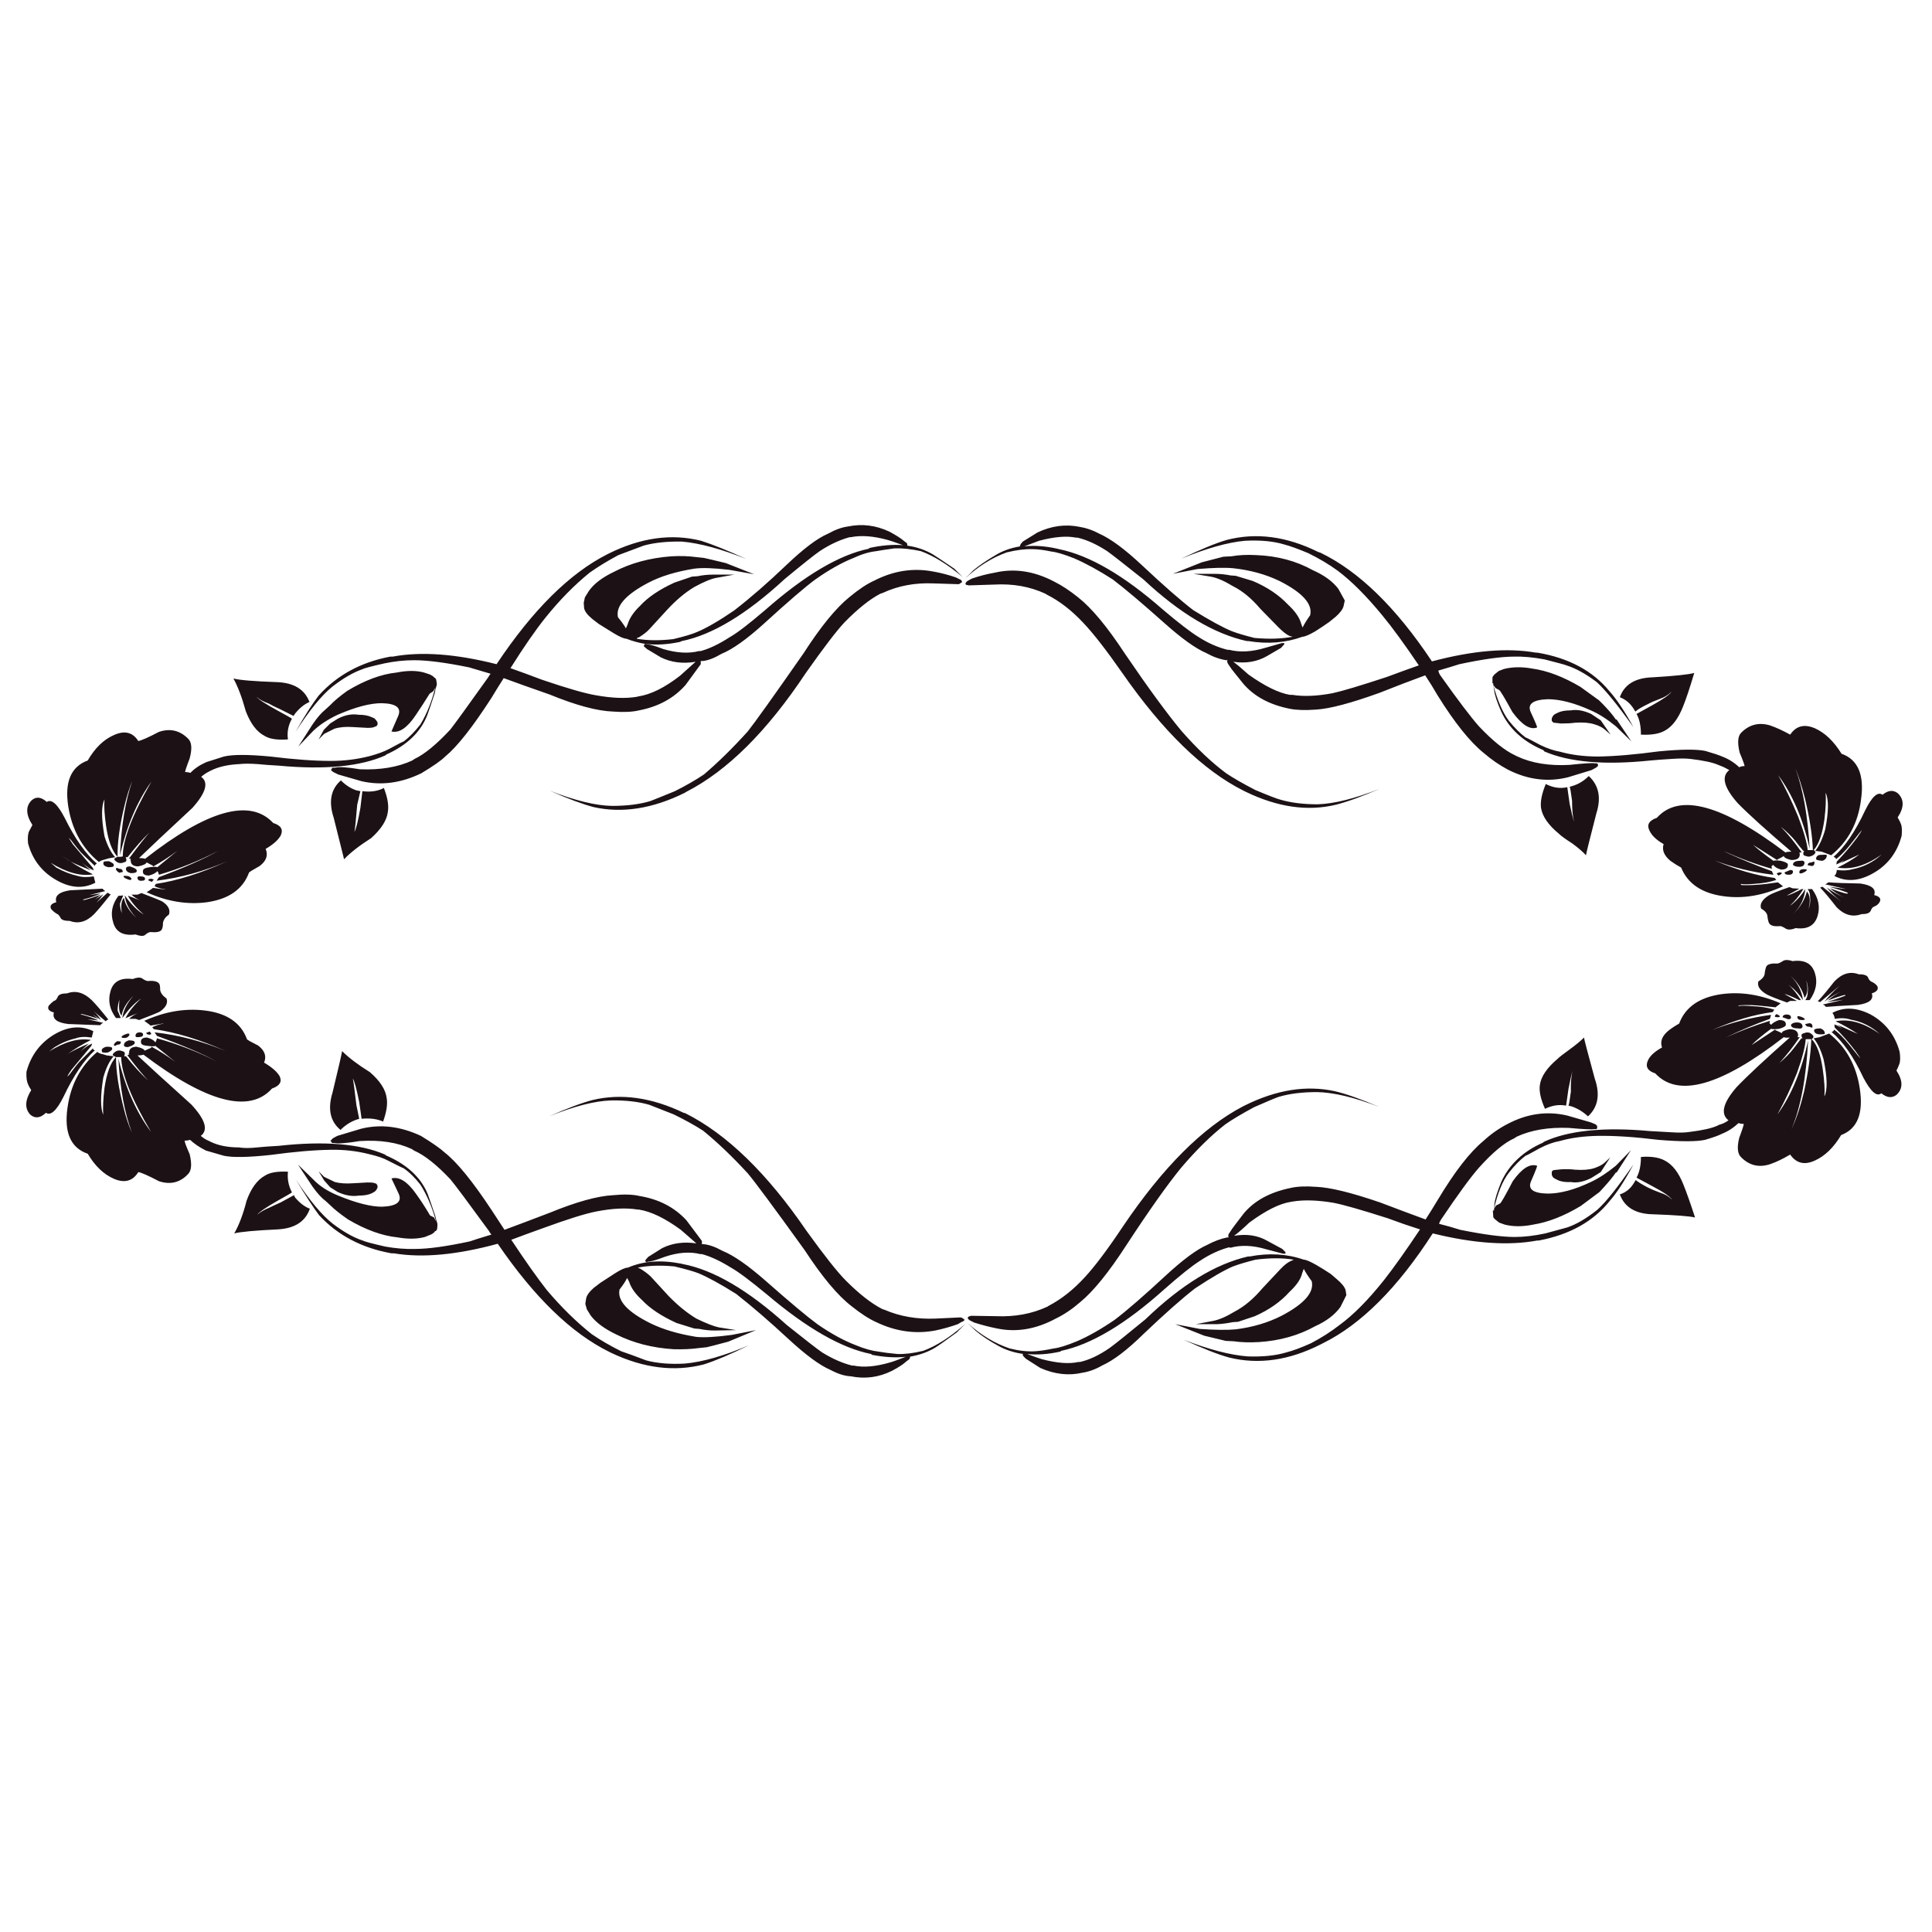 <?xml version="1.0" encoding="utf-8"?>
<!-- Generator: Adobe Illustrator 16.0.0, SVG Export Plug-In . SVG Version: 6.00 Build 0)  -->
<!DOCTYPE svg PUBLIC "-//W3C//DTD SVG 1.1//EN" "http://www.w3.org/Graphics/SVG/1.1/DTD/svg11.dtd">
<svg version="1.1" id="Layer_1" xmlns="http://www.w3.org/2000/svg" xmlns:xlink="http://www.w3.org/1999/xlink" x="0px" y="0px"
	 width="300px" height="300px" viewBox="0 0 300 300" enable-background="new 0 0 300 300" xml:space="preserve">
<path fill-rule="evenodd" clip-rule="evenodd" fill="#1C1215" d="M94.532,85.952c4.986-2.472,9.766-3.131,14.339-1.978
	c1.813,0.577,4.163,1.525,7.047,2.843c-3.915-1.566-7.252-2.473-10.013-2.719c-2.308-0.041-4.286,0.165-5.934,0.618
	c-1.772,0.659-3.09,1.153-3.956,1.483c-1.69,0.907-3.173,1.813-4.451,2.72c-2.389,1.937-4.677,4.265-6.86,6.984
	c-1.525,1.895-3.338,4.512-5.438,7.85c1.523,0.536,3.152,1.133,4.882,1.793c3.874,1.318,6.655,2.122,8.344,2.41
	c2.513,0.453,4.635,0.536,6.367,0.248l0.248-0.063c1.936-0.288,4.1-1.359,6.49-3.213l2.411-2.164
	c-1.979,0.33-3.771,0.103-5.378-0.68l-2.164-1.298l-0.494-0.433l0.062-0.248l0.124-0.062v-0.062
	c-1.004-0.171-1.973-0.439-2.905-0.804c-0.371,0-1.03-0.288-1.979-0.865l-2.287-1.421c-0.33-0.248-0.68-0.516-1.05-0.804
	c-0.742-0.618-1.154-1.174-1.236-1.668l-0.063-0.804l0.186-0.865l0.618-0.99c0.782-1.112,2.081-2.101,3.894-2.966
	c2.596-1.36,5.563-2.164,8.9-2.41c1.401-0.083,2.699-0.042,3.894,0.123l1.175,0.124c0.577,0.124,1.709,0.392,3.399,0.804
	l4.388,1.731l-3.832-0.68c-2.431-0.289-4.245-0.35-5.44-0.186c-2.843,0.454-5.212,1.175-7.108,2.164
	c-3.544,1.854-5.13,3.647-4.759,5.377c0.577,0.7,0.989,1.277,1.236,1.73l0.246-0.557c0.289-0.989,0.927-1.957,1.917-2.904
	c1.236-1.36,3.028-2.576,5.377-3.647l2.72-0.927l0.866-0.062c0.782-0.165,1.566-0.248,2.348-0.248h3.338l-2.72,0.494
	c-0.782,0.124-1.937,0.598-3.461,1.422c-1.442,0.865-2.863,2.061-4.265,3.585l-2.72,2.967c-0.371,0.412-0.927,0.845-1.668,1.298
	h-0.123l-0.186,0.186c1.648,0.288,3.544,0.309,5.686,0.062c1.731-0.412,2.967-0.783,3.708-1.112
	c1.483-0.618,3.399-1.731,5.749-3.338c2.554-1.978,5.254-4.327,8.097-7.046c2.679-2.555,4.842-4.183,6.49-4.883
	c1.113-0.618,2.143-0.989,3.09-1.112c2.184-0.454,4.327-0.186,6.429,0.803c1.072,0.577,1.813,1.051,2.225,1.421l0.495,0.371
	l0.062,0.248v0.124h-0.062c1.483,0.206,2.822,0.659,4.018,1.36c0.535,0.33,1.648,1.071,3.338,2.225l1.298,1.298
	c-2.309-1.937-4.472-3.276-6.49-4.018c-1.524-0.33-2.884-0.474-4.079-0.432c-1.236,0.165-2.185,0.309-2.844,0.432
	c-1.112,0.124-2.286,0.474-3.522,1.051c-1.854,0.742-3.832,1.854-5.933,3.338c-1.525,1.113-4.163,3.379-7.912,6.799
	c-2.72,2.472-4.945,4.059-6.675,4.759c-1.113,0.659-2.081,1.03-2.906,1.112c-0.082,0-0.185,0-0.309,0v0.494l-2.348,3.214
	c-1.813,2.06-4.224,3.379-7.232,3.956c-1.03,0.248-2.37,0.309-4.018,0.186c-2.473-0.083-5.769-0.969-9.89-2.658
	c-2.843-0.989-5.212-1.833-7.108-2.534c-0.659,1.03-1.298,2.06-1.916,3.09c-2.926,4.532-5.315,7.562-7.17,9.086
	c-0.618,0.618-1.854,1.483-3.708,2.596c-3.131,1.524-6.222,1.937-9.271,1.236l-3.647-1.051l-0.741-0.371l-0.248-0.185
	c-0.166-0.165-0.166-0.247,0-0.247v-0.124l0.123-0.124h0.371c0.577-0.165,1.876-0.083,3.895,0.248
	c3.172,0.123,5.872-0.33,8.097-1.36l0.371-0.248c1.567-0.742,3.421-2.266,5.563-4.573c0.743-0.948,2.7-3.647,5.872-8.098
	c0.083-0.165,0.207-0.35,0.372-0.556c-1.649-0.495-2.761-0.825-3.338-0.989c-3.626-0.742-6.469-1.112-8.53-1.112
	c-1.525,0-3.07,0.165-4.636,0.494c-2.019,0.453-3.172,0.762-3.461,0.927c-1.4,0.494-2.926,1.38-4.574,2.658
	c-1.689,1.36-3.606,3.708-5.748,7.046c1.4-2.473,2.596-4.347,3.584-5.625c2.843-3.173,6.551-5.192,11.125-6.058h0.371
	c4.41-0.824,9.787-0.432,16.133,1.174c5.604-8.406,11.331-14.092,17.182-17.059L94.532,85.952z M105.596,99.673
	c-1.923,0.409-3.705,0.512-5.347,0.309c0.042,0.01,0.094,0.031,0.154,0.062c0.454,0,1.318,0.248,2.596,0.742
	c2.102,0.618,3.956,0.721,5.563,0.309h0.247c1.361-0.371,2.865-1.092,4.513-2.163c1.112-0.618,2.966-2.04,5.563-4.265
	c6.097-5.356,11.435-8.509,16.008-9.457l0.123-0.124c1.896-0.412,3.626-0.556,5.192-0.433c-1.236-0.453-2.02-0.721-2.349-0.803
	c-2.225-0.618-4.141-0.762-5.748-0.433h-0.186c-1.524,0.412-3.07,1.133-4.636,2.163c-0.782,0.536-2.595,1.978-5.439,4.327
	c-5.933,5.48-11.269,8.695-16.007,9.643L105.596,99.673z M85.384,122.79c3.915,1.524,7.13,2.308,9.644,2.349
	c2.307,0,4.285-0.247,5.933-0.741c0.248-0.083,1.525-0.598,3.832-1.545c1.731-0.865,3.235-1.731,4.513-2.596
	c2.184-1.854,4.45-4.08,6.799-6.675c1.112-1.401,3.997-5.44,8.653-12.115c2.679-4.162,5.068-7.087,7.169-8.777
	c1.443-1.194,2.72-2.04,3.832-2.534c2.968-1.525,5.997-1.999,9.087-1.421c1.195,0.206,2.389,0.515,3.584,0.927l0.618,0.309
	c0.083,0,0.186,0.082,0.309,0.247v0.248h-0.123l-0.123,0.124l-0.247,0.124l-3.895-0.124c-2.884-0.124-5.522,0.371-7.911,1.483
	l-0.372,0.124c-1.648,0.865-3.502,2.349-5.563,4.45c-1.236,1.319-3.234,3.935-5.995,7.85c-6.017,9.065-12.217,15.226-18.604,18.48
	l-0.186,0.124c-4.986,2.472-9.704,3.214-14.154,2.226C90.453,124.871,88.187,124.026,85.384,122.79z M42.922,105.916
	c2.679,0.083,4.388,1.112,5.131,3.09c-0.784,0.33-1.525,0.927-2.226,1.792l-0.247,0.371l-2.102-1.051
	c-0.742-0.33-1.319-0.618-1.731-0.865c-0.825-0.289-1.462-0.639-1.916-1.051c0.33,0.412,1.4,1.112,3.213,2.101
	c1.443,0.783,2.205,1.215,2.288,1.298c-0.577,1.03-0.784,2.101-0.618,3.214c-1.648,0.123-2.865-0.062-3.647-0.556
	c-1.195-0.618-2.164-1.896-2.905-3.833c-0.577-2.101-1.215-3.791-1.917-5.068C37.195,105.607,39.42,105.792,42.922,105.916z
	 M58.188,112.838c-0.124,0.124-0.494,0.186-1.112,0.186l-2.225-0.124c-1.113-0.082-2.081,0-2.906,0.248l-1.607,0.804l-0.865,0.865
	l0.804-1.483l0.989-0.989l1.175-0.742c1.112-0.577,2.184-0.783,3.213-0.618c0.866,0,1.545,0.124,2.04,0.371l0.432,0.185l0.248,0.248
	l0.248,0.371v0.371l-0.186,0.247L58.188,112.838z M21.475,115.063c0.494-0.082,1.565-0.556,3.213-1.421
	c1.731-0.577,3.235-0.227,4.513,1.051c0.577,0.535,0.659,1.566,0.246,3.09c-0.535,1.401-0.762,2.101-0.68,2.101
	c0.289,0,0.557,0.042,0.804,0.124c0.618-0.659,1.442-1.216,2.472-1.669l2.72-0.865c1.359-0.33,3.77-0.33,7.231,0
	c3.667,0.454,6.799,0.68,9.394,0.68c2.061,0,4.059-0.247,5.996-0.742c1.236-0.33,2.246-0.7,3.029-1.112
	c1.441-0.783,2.204-1.174,2.286-1.174c0.866-0.66,1.731-1.545,2.596-2.658c0.99-1.648,1.751-3.543,2.288-5.686l-0.309,0.556
	l-0.557,0.371c-0.741,1.195-1.463,2.308-2.163,3.337c-1.318,1.978-2.575,2.822-3.77,2.535l1.05-2.411
	c0.536-1.277-0.329-1.937-2.595-1.978c-1.772,0-4.038,0.598-6.799,1.793c-1.566,0.742-2.843,1.586-3.833,2.534l-2.287,2.411
	l2.225-3.462c0.701-1.03,1.36-1.792,1.979-2.287l0.741-0.68c0.618-0.659,1.504-1.401,2.658-2.225
	c2.719-1.648,5.274-2.596,7.664-2.844c1.649-0.33,3.07-0.33,4.265,0l0.927,0.309c0.33,0.165,0.536,0.309,0.618,0.433
	c0.248,0.124,0.371,0.33,0.371,0.618c0.083,0.33,0.083,0.577,0,0.742c-0.123,0.329-0.205,0.679-0.246,1.051
	c-0.495,1.524-0.886,2.678-1.175,3.461c-1.03,2.637-3.152,4.677-6.367,6.119l-0.123,0.124c-3.874,1.73-9.374,2.266-16.504,1.606
	c-1.482-0.083-2.595-0.165-3.336-0.247c-1.195-0.083-2.143-0.083-2.844,0c-1.771,0.083-3.234,0.412-4.388,0.989l-0.248,0.124
	c-0.494,0.247-0.927,0.536-1.298,0.865c1.195,0.866,0.743,2.473-1.359,4.821c-4.121,3.832-6.882,6.428-8.283,7.788
	c0.412,0,0.721,0.041,0.927,0.124c9.683-7.582,16.317-9.437,19.902-5.563c1.195,0.371,1.586,1.009,1.174,1.916
	c-0.371,0.701-1.153,1.401-2.348,2.102c0.412,0.989,0.103,1.875-0.927,2.658c-1.113,0.618-1.67,0.968-1.67,1.051
	c-0.947,2.554-3.111,4.079-6.49,4.573c-3.09,0.413-6.222-0.101-9.395-1.545c0.577-0.37,0.907-0.597,0.989-0.679l1.731,0.246
	c0.123,0,0.205,0,0.246,0c-0.618-0.082-1.195-0.246-1.73-0.495l0.185-0.37c3.338-0.495,7.046-1.669,11.125-3.524
	c-3.625,1.566-7.292,2.575-11.001,3.029l0.371-0.557c3.873-1.442,6.944-2.802,9.21-4.079c-2.926,1.524-5.997,2.76-9.21,3.708
	l-0.123-0.371l-0.125-0.186c-0.248,0.289-0.68,0.515-1.298,0.68c-0.741,0-1.05-0.268-0.927-0.803
	c0.041-0.247,0.391-0.412,1.05-0.495c0.618-0.083,1.01-0.083,1.174,0l3.09-2.534c-1.277,0.948-2.513,1.751-3.708,2.41l-0.123-0.124
	c-0.289-0.165-0.598-0.33-0.927-0.494c-0.083,0.248-0.515,0.453-1.297,0.618c-0.784,0-1.175-0.309-1.175-0.927
	c-0.083-0.082-0.062-0.165,0.062-0.247c-0.207,0-0.309-0.021-0.309-0.063c1.443-1.936,2.493-3.276,3.152-4.018
	c-1.029,0.989-2.163,2.267-3.399,3.833h-0.309c0.041,0.001,0.062,0.042,0.062,0.124c0.165,0.412,0.041,0.639-0.371,0.68
	c-0.207,0.124-0.474,0.144-0.803,0.062c-0.331-0.165-0.536-0.33-0.618-0.495c-0.083-0.123,0.082-0.268,0.494-0.432
	c0.083,0,0.165,0,0.248,0c0.247,0,0.432-0.021,0.556-0.063c0-2.596,1.484-6.469,4.45-11.62c-2.184,3.008-3.811,6.819-4.883,11.435
	c0.207-4.615,0.845-8.468,1.917-11.559c-0.454,1.113-0.845,2.349-1.175,3.708c-0.783,3.173-1.154,5.872-1.113,8.098
	c-0.866-0.907-1.462-2.514-1.793-4.822c-0.246-1.73-0.33-3.09-0.246-4.079c-0.495,0.989-0.495,2.885,0,5.687
	c0.453,1.483,1.009,2.575,1.668,3.276l-1.05,0.185l-0.618,0.186c-0.372,0.083-0.659,0.206-0.866,0.371
	c-2.597-2.143-4.183-5.027-4.76-8.653c-0.577-3.791,0.433-6.16,3.029-7.108c1.113-1.937,2.472-3.255,4.079-3.956
	C19.353,113.395,20.609,113.704,21.475,115.063z M55.345,122.728l0.618,0.124l-0.494,2.101c-0.207,2.473-0.35,3.874-0.434,4.203
	c0.248-0.371,0.557-1.607,0.927-3.708l0.309-2.596c1.277,0.165,2.39,0,3.338-0.495c0.577,1.483,0.782,2.72,0.618,3.708
	c-0.164,1.319-1.03,2.679-2.596,4.08c-1.813,1.153-3.215,2.245-4.203,3.276c-0.124-0.536-0.659-2.678-1.607-6.429
	c-0.825-2.513-0.454-4.45,1.112-5.81C53.677,121.924,54.479,122.439,55.345,122.728z M23.575,136.944l-0.555-0.249
	c0-0.164,0.164-0.246,0.494-0.246l0.371,0.123L23.575,136.944z M22.03,136.759c-0.453,0.041-0.68-0.124-0.68-0.495
	c0-0.123,0.125-0.186,0.371-0.186c0.536,0,0.804,0.124,0.804,0.372C22.525,136.655,22.361,136.759,22.03,136.759z M20.423,136.45
	c-0.041,0.205-0.207,0.246-0.494,0.123c-0.495-0.164-0.742-0.33-0.742-0.495c0-0.082,0.165-0.103,0.495-0.062
	C20.012,136.017,20.259,136.161,20.423,136.45z M18.508,135.522c-0.371-0.248-0.536-0.453-0.495-0.618c0-0.165,0.166-0.165,0.495,0
	c0.371,0,0.556,0.165,0.556,0.494L18.508,135.522z M19.558,134.904c0-0.248,0.206-0.371,0.618-0.371
	c0.784,0.248,1.134,0.494,1.052,0.742c0,0.206-0.309,0.309-0.927,0.309C19.805,135.46,19.558,135.234,19.558,134.904z
	 M21.969,138.674c1.731,0.659,2.802,1.093,3.215,1.298c0.947,0.618,1.297,1.299,1.05,2.04c-0.536,0.371-0.845,0.804-0.927,1.298
	c0,0.535-0.082,0.907-0.248,1.112c-0.248,0.29-0.803,0.393-1.668,0.309c-0.248,0-0.557,0.166-0.927,0.495
	c-0.288,0.164-0.763,0.123-1.422-0.124c-1.896,0.247-3.049-0.372-3.461-1.854c-0.454-1.443-0.186-2.822,0.804-4.141l0.741-0.063
	l-0.495,1.236c0,0.526,0.104,1.053,0.309,1.577c-0.041-0.123-0.062-0.257-0.062-0.402c-0.124-0.948,0-1.629,0.371-2.039
	c0.165,1.028,0.804,2.06,1.917,3.09c-1.072-1.113-1.67-2.267-1.793-3.462c0.948,1.359,1.937,2.349,2.966,2.967
	c-1.112-0.949-1.937-1.917-2.473-2.904h0.063c0.741,0.287,1.339,0.514,1.792,0.678c-0.535-0.246-0.968-0.535-1.298-0.864h0.927
	L21.969,138.674z M22.03,151.901c0.413,0.288,0.722,0.433,0.927,0.433c0.865-0.082,1.442,0.041,1.731,0.372
	c0.123,0.123,0.186,0.473,0.186,1.05c0.082,0.454,0.412,0.886,0.989,1.298c0.247,0.701-0.103,1.38-1.052,2.039
	c-0.412,0.208-1.482,0.64-3.213,1.299l-0.557-0.186h-0.989c0.33-0.33,0.763-0.618,1.298-0.864c-0.453,0.164-1.05,0.41-1.792,0.741
	h-0.062c0.536-1.031,1.339-2.041,2.411-3.029c-0.989,0.659-1.957,1.67-2.905,3.029c0.123-1.154,0.7-2.309,1.73-3.463
	c-1.071,1.031-1.689,2.063-1.854,3.091c-0.33-0.369-0.453-1.028-0.371-1.978c0-0.205,0.021-0.392,0.062-0.556
	c-0.207,0.577-0.309,1.153-0.309,1.73l0.495,1.175h-0.742c-0.989-1.318-1.277-2.7-0.864-4.142c0.412-1.525,1.565-2.163,3.461-1.917
	C21.228,151.778,21.701,151.737,22.03,151.901z M20.114,160.678c-0.164,0.331-0.412,0.495-0.741,0.495s-0.495-0.041-0.495-0.123
	c0-0.165,0.247-0.331,0.742-0.495C19.908,160.432,20.073,160.473,20.114,160.678z M23.514,160.555l-0.309,0.123
	c-0.329-0.041-0.494-0.145-0.494-0.309l0.556-0.187L23.514,160.555z M22.216,160.678c0,0.248-0.289,0.372-0.866,0.372
	c-0.207,0-0.309-0.063-0.309-0.186c0-0.372,0.227-0.557,0.68-0.557C22.052,160.308,22.216,160.432,22.216,160.678z M23.638,159.505
	c0.577-0.29,1.173-0.475,1.792-0.558c-0.082,0-0.164,0-0.246,0l-1.793,0.309c-0.083-0.082-0.412-0.328-0.989-0.741
	c3.173-1.441,6.304-1.978,9.395-1.606c3.42,0.411,5.604,1.896,6.552,4.451c0,0.082,0.577,0.41,1.731,0.987
	c1.03,0.783,1.339,1.669,0.927,2.658c1.195,0.7,1.998,1.4,2.411,2.102c0.412,0.865,0.021,1.504-1.175,1.916
	c-3.502,3.915-10.157,2.163-19.964-5.254c-0.248,0.082-0.557,0.123-0.927,0.123c1.401,1.319,4.183,3.854,8.344,7.603
	c2.184,2.35,2.679,3.977,1.483,4.884c0.371,0.329,0.804,0.598,1.298,0.803l0.248,0.124c1.195,0.577,2.658,0.865,4.388,0.865
	c0.701,0.124,1.648,0.124,2.843,0c0.743-0.082,1.854-0.164,3.338-0.247c7.087-0.783,12.589-0.329,16.504,1.36l0.123,0.123
	c3.254,1.4,5.418,3.399,6.49,5.995c0.289,0.782,0.68,1.917,1.175,3.399c0.082,0.413,0.185,0.782,0.309,1.113
	c0.041,0.123,0.041,0.37,0,0.741c0,0.288-0.125,0.474-0.371,0.557c-0.083,0.165-0.289,0.329-0.618,0.493l-0.927,0.372
	c-1.195,0.33-2.617,0.351-4.265,0.062c-2.39-0.247-4.944-1.175-7.665-2.781c-1.195-0.824-2.102-1.545-2.72-2.163l-0.741-0.68
	c-0.618-0.454-1.298-1.195-2.04-2.227l-2.287-3.46l2.411,2.349c0.947,0.988,2.225,1.813,3.832,2.473
	c2.802,1.152,5.068,1.729,6.799,1.729c2.308-0.082,3.172-0.762,2.596-2.039l-1.112-2.348c1.195-0.331,2.472,0.473,3.832,2.409
	c0.742,1.031,1.463,2.143,2.163,3.338l0.618,0.31l0.309,0.618c-0.577-2.144-1.38-4.038-2.411-5.688
	c-0.865-1.112-1.75-1.978-2.657-2.596c-0.083,0-0.845-0.37-2.288-1.113c-0.741-0.41-1.75-0.762-3.028-1.05
	c-1.938-0.495-3.936-0.721-5.996-0.68c-2.595,0.041-5.707,0.309-9.333,0.803c-3.461,0.372-5.872,0.413-7.231,0.124l-2.781-0.803
	c-0.99-0.495-1.813-1.051-2.472-1.669c-0.248,0.083-0.516,0.124-0.804,0.124c-0.123,0,0.123,0.7,0.741,2.101
	c0.372,1.524,0.289,2.555-0.246,3.091c-1.236,1.317-2.741,1.689-4.513,1.112c-1.648-0.865-2.72-1.34-3.213-1.422
	c-0.866,1.4-2.123,1.752-3.771,1.051c-1.607-0.7-2.966-1.998-4.079-3.894c-2.637-0.907-3.688-3.275-3.152-7.108
	c0.495-3.625,2.04-6.53,4.635-8.715c0.165,0.164,0.454,0.288,0.866,0.371l0.618,0.185l1.05,0.124
	c-0.659,0.743-1.195,1.854-1.607,3.338c-0.454,2.803-0.454,4.718,0,5.749c-0.082-1.031-0.021-2.412,0.186-4.142
	c0.33-2.308,0.927-3.915,1.792-4.82c-0.412-0.166-0.577-0.31-0.494-0.434c0.082-0.165,0.268-0.33,0.556-0.494
	c0.33-0.124,0.618-0.124,0.865,0c0.413,0.082,0.536,0.31,0.372,0.679c0,0.082-0.021,0.123-0.063,0.124h0.309
	c1.236,1.566,2.39,2.822,3.462,3.771c-0.701-0.7-1.772-1.999-3.215-3.895c0-0.082,0.103-0.123,0.309-0.123
	c-0.164-0.082-0.185-0.164-0.062-0.246c-0.041-0.618,0.33-0.949,1.113-0.99c0.782,0.164,1.214,0.372,1.297,0.618
	c0.33-0.164,0.659-0.309,0.989-0.433l0.062-0.186c1.236,0.659,2.473,1.442,3.708,2.35l-3.09-2.473c-0.164,0.082-0.557,0.082-1.174,0
	c-0.618-0.041-0.968-0.186-1.05-0.433c-0.123-0.576,0.186-0.866,0.927-0.866c0.618,0.165,1.05,0.413,1.298,0.742l0.125-0.247
	l0.123-0.371c3.255,0.907,6.345,2.102,9.271,3.584c-2.308-1.235-5.399-2.554-9.271-3.954l-0.371-0.557
	c3.708,0.411,7.396,1.38,11.064,2.905c-4.121-1.813-7.851-2.946-11.188-3.399L23.638,159.505z M20.918,161.853
	c0.082,0.248-0.268,0.494-1.052,0.742c-0.412,0-0.618-0.104-0.618-0.309c0-0.331,0.247-0.577,0.742-0.742
	C20.609,161.544,20.918,161.646,20.918,161.853z M18.755,161.729c0.041,0.33-0.145,0.495-0.556,0.495
	c-0.33,0.206-0.495,0.227-0.495,0.063c-0.041-0.165,0.125-0.372,0.495-0.618L18.755,161.729z M18.013,164.141
	c0,2.224,0.413,4.923,1.236,8.095c0.331,1.32,0.742,2.535,1.236,3.648c-1.153-3.09-1.854-6.923-2.101-11.497
	c1.112,4.574,2.802,8.365,5.068,11.373c-3.049-5.151-4.594-9.024-4.635-11.619c-0.165,0-0.371,0-0.618,0
	C18.158,164.141,18.096,164.141,18.013,164.141z M51.575,177.489l-0.123-0.123v-0.123c-0.166,0-0.166-0.082,0-0.247l0.246-0.248
	l0.681-0.37l3.708-1.112c3.007-0.742,6.097-0.372,9.271,1.112c1.813,1.111,3.049,1.979,3.708,2.597
	c1.896,1.482,4.327,4.47,7.293,8.962c0.659,1.028,1.319,2.039,1.979,3.027c1.895-0.7,4.243-1.586,7.045-2.658
	c4.122-1.688,7.397-2.595,9.828-2.719c1.69-0.164,3.049-0.123,4.079,0.124c3.008,0.494,5.439,1.751,7.294,3.771l2.411,3.214v0.495
	c0.082,0,0.164,0,0.248,0c0.864,0.082,1.854,0.432,2.966,1.05c1.731,0.7,3.977,2.267,6.738,4.697
	c3.791,3.338,6.449,5.563,7.973,6.675c2.143,1.485,4.141,2.576,5.995,3.276c1.277,0.536,2.452,0.865,3.524,0.99
	c0.659,0.123,1.627,0.246,2.904,0.369c1.154,0.041,2.493-0.123,4.018-0.494c2.019-0.742,4.182-2.122,6.49-4.142l-1.298,1.299
	c-1.689,1.236-2.801,2.019-3.337,2.35c-1.154,0.7-2.493,1.173-4.018,1.421h0.123v0.124l-0.123,0.246l-0.495,0.372
	c-0.371,0.369-1.091,0.844-2.163,1.421c-2.06,1.029-4.202,1.319-6.427,0.865c-0.949-0.041-1.999-0.371-3.153-0.989
	c-1.648-0.7-3.832-2.308-6.551-4.82c-2.884-2.679-5.583-5.007-8.097-6.984c-2.431-1.525-4.388-2.597-5.872-3.215
	c-0.741-0.288-1.977-0.638-3.708-1.051c-2.143-0.205-4.038-0.144-5.686,0.186l0.246,0.123h0.063c0.741,0.454,1.318,0.887,1.73,1.299
	l2.72,2.968c1.442,1.482,2.884,2.657,4.326,3.522c1.525,0.741,2.679,1.195,3.461,1.359l2.72,0.432l-3.338,0.063
	c-0.782,0-1.566-0.082-2.348-0.248l-0.804-0.062l-2.781-0.865c-2.349-1.071-4.141-2.266-5.377-3.584
	c-1.031-0.949-1.69-1.896-1.979-2.845l-0.309-0.555c-0.206,0.452-0.598,1.05-1.174,1.791c-0.371,1.731,1.236,3.481,4.821,5.254
	c1.937,0.949,4.306,1.649,7.108,2.102c1.195,0.125,3.029,0.021,5.501-0.309l3.77-0.743l-4.327,1.794
	c-1.69,0.453-2.802,0.741-3.338,0.865l-1.174,0.123c-1.195,0.165-2.514,0.227-3.955,0.186c-3.297-0.205-6.264-0.968-8.9-2.286
	c-1.813-0.866-3.132-1.834-3.956-2.905l-0.618-0.989l-0.248-0.864l0.125-0.805c0.082-0.494,0.473-1.05,1.173-1.668
	c0.372-0.29,0.722-0.558,1.051-0.804l2.287-1.484c0.907-0.576,1.565-0.865,1.979-0.865c2.348-1.029,5.109-1.236,8.281-0.618
	l0.248,0.063c4.781,0.905,10.157,4.059,16.132,9.455c2.885,2.308,4.719,3.729,5.501,4.266c1.607,0.988,3.152,1.668,4.636,2.04h0.248
	c1.566,0.328,3.461,0.164,5.686-0.495c0.331-0.082,1.133-0.372,2.411-0.865c-1.607,0.165-3.358,0.062-5.254-0.31l-0.123-0.124
	c-4.574-0.905-9.951-3.977-16.132-9.209c-2.638-2.185-4.512-3.585-5.625-4.203c-1.648-1.029-3.152-1.731-4.511-2.101h-0.248
	c-1.647-0.413-3.502-0.268-5.563,0.433c-1.277,0.495-2.143,0.741-2.596,0.741c-0.166,0.123-0.248,0.123-0.248,0h-0.124v-0.246
	l0.433-0.495l2.164-1.359c1.565-0.783,3.338-1.031,5.315-0.742l-2.411-2.103c-2.472-1.813-4.656-2.863-6.551-3.151h-0.186
	c-1.771-0.289-3.914-0.185-6.427,0.309c-1.69,0.33-4.451,1.195-8.283,2.597c-1.731,0.618-3.358,1.215-4.883,1.792
	c2.184,3.297,4.018,5.894,5.501,7.788c2.266,2.678,4.595,4.965,6.984,6.859c1.319,0.908,2.844,1.794,4.574,2.658
	c0.865,0.289,2.163,0.764,3.894,1.423c1.689,0.453,3.688,0.618,5.995,0.494c2.761-0.248,6.078-1.194,9.951-2.844
	c-2.843,1.4-5.17,2.391-6.983,2.968c-4.574,1.194-9.374,0.596-14.402-1.793l-0.248-0.124c-5.892-2.883-11.681-8.488-17.368-16.812
	c-6.345,1.73-11.723,2.226-16.131,1.483h-0.371c-4.615-0.824-8.365-2.802-11.25-5.934c-0.948-1.277-2.142-3.112-3.584-5.501
	c2.143,3.256,4.059,5.542,5.748,6.86c1.69,1.277,3.235,2.143,4.636,2.596c0.331,0.165,1.484,0.475,3.462,0.927
	c1.606,0.29,3.152,0.413,4.635,0.372c2.06,0,4.904-0.392,8.529-1.175c0.577-0.206,1.69-0.557,3.338-1.052
	c-0.165-0.205-0.289-0.391-0.371-0.555c-3.215-4.409-5.213-7.088-5.997-8.035c-2.141-2.268-4.017-3.75-5.624-4.45l-0.371-0.248
	c-2.225-1.029-4.924-1.441-8.097-1.236c-2.02,0.331-3.317,0.434-3.895,0.309H51.575z M56.149,173.721l-0.371-2.597
	c-0.413-2.061-0.743-3.275-0.99-3.647c0.083,0.331,0.268,1.71,0.557,4.141l0.434,2.104l-0.557,0.185
	c-0.866,0.33-1.648,0.844-2.349,1.545c-1.607-1.319-2.019-3.256-1.236-5.81c0.907-3.75,1.402-5.893,1.484-6.428
	c1.03,1.029,2.472,2.122,4.327,3.275c1.565,1.36,2.431,2.698,2.595,4.018c0.166,0.947-0.021,2.163-0.555,3.646
	C58.539,173.74,57.426,173.597,56.149,173.721z M39.955,188.615c0.454-0.41,1.093-0.782,1.917-1.112
	c0.412-0.206,0.989-0.475,1.73-0.803l2.04-1.113l0.185,0.371c0.742,0.865,1.504,1.442,2.288,1.729
	c-0.702,2.021-2.39,3.091-5.069,3.215c-3.461,0.166-5.686,0.371-6.674,0.618c0.741-1.277,1.38-2.966,1.916-5.068
	c0.7-1.937,1.648-3.234,2.843-3.894c0.742-0.494,1.938-0.701,3.585-0.618c-0.125,1.112,0.082,2.184,0.618,3.215
	c-0.083,0.082-0.825,0.515-2.225,1.297C41.295,187.482,40.243,188.205,39.955,188.615z M52.007,183.547
	c0.784,0.207,1.731,0.269,2.844,0.187l2.225-0.123c0.659,0,1.029,0.041,1.112,0.123l0.247,0.062l0.186,0.309v0.31l-0.186,0.37
	l-0.247,0.248l-0.433,0.247c-0.495,0.246-1.174,0.371-2.04,0.371c-1.03,0.165-2.122-0.021-3.275-0.557l-1.175-0.741l-0.927-1.051
	l-0.865-1.422l0.865,0.864L52.007,183.547z M85.261,173.349c2.761-1.236,5.006-2.081,6.737-2.534
	c4.45-1.07,9.169-0.411,14.155,1.979l0.246,0.06c6.428,3.215,12.712,9.313,18.852,18.297c2.761,3.831,4.801,6.407,6.12,7.726
	c2.061,2.06,3.935,3.522,5.624,4.389l0.372,0.124c2.389,1.028,5.026,1.482,7.911,1.359l3.894-0.186l0.31,0.123l0.123,0.124h0.124
	v0.247c-0.165,0.124-0.288,0.187-0.372,0.187l-0.617,0.369c-1.153,0.413-2.328,0.742-3.523,0.99c-3.09,0.577-6.14,0.145-9.148-1.299
	c-1.112-0.494-2.389-1.318-3.832-2.473c-2.143-1.646-4.574-4.553-7.294-8.714c-4.779-6.635-7.726-10.611-8.838-11.93
	c-2.39-2.595-4.697-4.8-6.923-6.612c-1.277-0.826-2.802-1.67-4.573-2.535c-2.308-0.905-3.565-1.4-3.771-1.482
	c-1.688-0.495-3.687-0.723-5.995-0.681C92.328,170.959,89.134,171.783,85.261,173.349z M4.91,124.273
	c0.7-0.618,1.484-0.536,2.349,0.247c0.741-0.494,1.668,0.33,2.782,2.472c1.606,3.255,3.275,5.625,5.006,7.108
	c-0.206,0.083-0.309,0.206-0.309,0.371l-1.854-1.793c-0.33-0.289-0.948-1.03-1.854-2.225c-0.495-0.577-0.392-0.35,0.309,0.68
	l3.091,3.647l0.123,0.371c-0.535-0.206-1.134-0.598-1.793-1.174c0.413,0.412,0.866,0.804,1.361,1.174
	c-1.361-0.536-2.411-0.989-3.152-1.36c-0.454-0.33-0.927-0.659-1.422-0.989c1.359,1.03,2.988,2.019,4.883,2.967
	c-1.896,0.329-4.08-0.268-6.552-1.792c0.289,0.247,0.576,0.495,0.864,0.741c1.113,0.618,2.226,1.051,3.338,1.298
	c0.659,0.206,1.484,0.227,2.473,0.062l0.248,0.99c-1.813,0.947-3.771,0.845-5.872-0.309c-2.349-1.278-3.874-3.214-4.574-5.811
	c-0.082-0.865-0.021-1.504,0.186-1.916c0.123-0.248,0.289-0.557,0.494-0.927C4.003,126.498,3.962,125.221,4.91,124.273z
	 M16.839,133.729c0.123,0,0.309,0.083,0.555,0.248c0.248,0.124,0.331,0.288,0.248,0.495c0,0.124-0.268,0.185-0.803,0.185
	c-0.659-0.124-0.907-0.392-0.743-0.803C16.097,133.771,16.344,133.729,16.839,133.729z M7.938,141.147
	c-0.248-0.494,0.021-0.844,0.803-1.052c-0.289-0.987,0.434-1.605,2.164-1.854c1.031-0.041,2.699-0.124,5.007-0.247l0.246,0.247
	l0.186,0.124l-2.472,0.618l1.792-0.248c-0.783,0.372-1.69,0.681-2.72,0.927c-0.248,0.248,0.659,0,2.72-0.741
	c-0.33,0.287-0.639,0.536-0.927,0.741c0.453-0.246,0.886-0.514,1.298-0.804c-0.248,0.372-0.598,0.804-1.05,1.299l1.73-1.545
	l0.371,0.247h0.125c-1.113,1.401-1.979,2.431-2.597,3.09c-1.195,1.195-2.451,1.545-3.77,1.051c-0.782,0-1.257-0.144-1.421-0.433
	c-0.207-0.411-0.413-0.638-0.618-0.679C8.475,141.682,8.186,141.435,7.938,141.147z M8.557,160.555
	c2.102-1.195,4.079-1.34,5.934-0.432l-0.248,0.987c-1.03-0.164-1.854-0.123-2.473,0.124c-1.112,0.248-2.204,0.701-3.275,1.36
	c-0.33,0.247-0.618,0.474-0.866,0.679c2.432-1.523,4.595-2.122,6.49-1.791c-1.416,0.723-2.672,1.484-3.771,2.286
	c0.121-0.085,0.244-0.167,0.371-0.246c0.7-0.413,1.73-0.908,3.091-1.485c-0.495,0.413-0.927,0.826-1.298,1.236
	c0.618-0.577,1.214-0.987,1.792-1.236l-0.123,0.372l-3.09,3.708c-0.7,1.03-0.804,1.277-0.309,0.742c0.906-1.236,1.524-2,1.854-2.287
	l1.793-1.793c0,0.166,0.103,0.269,0.309,0.31c-1.69,1.524-3.317,3.935-4.883,7.232c-1.071,2.142-1.978,2.966-2.72,2.473
	c-0.866,0.823-1.668,0.927-2.411,0.309c-0.906-0.949-0.864-2.226,0.125-3.833c-0.248-0.37-0.413-0.68-0.495-0.927
	c-0.205-0.412-0.289-1.052-0.247-1.916C4.807,163.831,6.29,161.873,8.557,160.555z M8.989,154.745
	c0.166-0.33,0.639-0.494,1.422-0.494c1.318-0.495,2.595-0.145,3.832,1.05c0.618,0.618,1.483,1.628,2.597,3.028h-0.125l-0.309,0.248
	l-1.854-1.545c0.495,0.453,0.865,0.905,1.113,1.359c-0.412-0.331-0.845-0.618-1.298-0.865c0.288,0.206,0.597,0.433,0.927,0.68
	c-2.061-0.659-2.967-0.887-2.72-0.68c1.03,0.247,1.937,0.557,2.72,0.927l-1.731-0.185l2.472,0.556l-0.248,0.123l-0.247,0.248
	c-2.266-0.083-3.914-0.145-4.945-0.186c-1.771-0.206-2.514-0.804-2.225-1.793c-0.782-0.206-1.05-0.557-0.803-1.051
	c0.247-0.288,0.514-0.535,0.803-0.742C8.618,155.383,8.825,155.156,8.989,154.745z M15.849,163.336
	c-0.164-0.371,0.063-0.64,0.681-0.804c0.577,0,0.864,0.063,0.864,0.186c0.083,0.165,0,0.33-0.246,0.495
	c-0.248,0.164-0.454,0.246-0.618,0.246C16.076,163.459,15.849,163.418,15.849,163.336z M270.378,113.766
	c1.277-1.277,2.781-1.648,4.513-1.112c0.947,0.33,1.977,0.803,3.09,1.421c0.905-1.36,2.184-1.689,3.832-0.989
	c1.565,0.701,2.945,2.019,4.141,3.956c2.556,0.907,3.564,3.276,3.028,7.108c-0.452,3.626-1.998,6.51-4.636,8.653l-1.483-0.557
	l-0.988-0.123c0.618-0.783,1.134-1.896,1.545-3.338c0.536-2.761,0.557-4.656,0.062-5.687c0.083,1.03,0.021,2.411-0.185,4.141
	c-0.329,2.308-0.886,3.894-1.67,4.759c0.248,0.165,0.331,0.309,0.248,0.433c-0.082,0.206-0.289,0.371-0.618,0.494
	c-0.289,0.124-0.557,0.124-0.803,0c-0.413-0.041-0.536-0.268-0.372-0.68c0-0.079,0.072-0.12,0.218-0.123h-0.279
	c-0.535-0.618-0.947-1.134-1.236-1.545c-0.577-0.701-1.339-1.442-2.286-2.226c1.195,1.236,2.286,2.576,3.275,4.018h-0.371
	c0.041,0.083,0.062,0.165,0.062,0.248c0.041,0.618-0.391,0.927-1.298,0.927c-0.741-0.165-1.134-0.371-1.175-0.618
	c-0.329,0.206-0.639,0.371-0.927,0.495l-0.123,0.124l-3.709-2.349c0.659,0.618,1.71,1.442,3.152,2.472
	c0.206-0.083,0.598-0.083,1.175,0c0.618,0.165,0.968,0.33,1.05,0.495c0.084,0.577-0.268,0.865-1.05,0.865
	c-0.577-0.165-0.989-0.412-1.236-0.741l-0.247,0.247l0.062,0.371c-2.473-0.701-4.945-1.607-7.417-2.72
	c0.165,0.083,0.33,0.165,0.494,0.248c2.226,1.03,4.533,1.977,6.923,2.843l0.247,0.557c-3.173-0.371-6.222-1.113-9.146-2.226
	c3.377,1.443,6.489,2.349,9.332,2.72l0.248,0.309c-0.949,0.329-2.122,0.535-3.524,0.618c-0.906,0.082-1.586,0.082-2.038,0
	c0.082,0.123,0.164,0.185,0.246,0.185c1.113,0.041,2.369-0.021,3.771-0.185l1.791-0.249l0.804,0.618
	c-3.131,1.444-6.201,1.958-9.209,1.545c-3.379-0.453-5.584-1.936-6.613-4.45c-0.536-0.288-1.093-0.639-1.67-1.05
	c-0.988-0.824-1.339-1.689-1.05-2.596c-1.154-0.659-1.896-1.381-2.226-2.164c-0.411-0.865-0.021-1.504,1.175-1.917
	c3.461-3.873,10.115-2.081,19.964,5.377c0.165-0.082,0.475-0.124,0.927-0.124c-3.872-3.296-6.654-5.81-8.344-7.54
	c-2.143-2.432-2.575-4.142-1.298-5.131c-0.495-0.288-0.968-0.515-1.422-0.68l-0.31-0.124c-0.823-0.371-2.266-0.68-4.326-0.927
	c-0.741-0.082-1.689-0.082-2.843,0c-1.4,0.083-2.514,0.165-3.338,0.248c-7.129,0.742-12.63,0.268-16.503-1.421l-0.123-0.186
	c-3.132-1.318-5.316-3.317-6.553-5.995c-0.659-1.483-1.029-2.616-1.111-3.399l-0.125-0.742c0.659,2.431,1.464,4.286,2.411,5.563
	c0.906,1.112,1.772,1.978,2.597,2.596c0.082,0,0.844,0.391,2.286,1.174c1.113,0.536,2.143,0.886,3.091,1.051
	c1.772,0.494,3.749,0.742,5.934,0.742c2.597-0.041,5.728-0.309,9.396-0.803c3.461-0.33,5.871-0.351,7.23-0.063
	c1.277,0.372,2.144,0.659,2.596,0.866c0.99,0.371,1.876,0.927,2.658,1.669c0.207-0.124,0.474-0.186,0.805-0.186
	c0.082,0-0.166-0.7-0.743-2.101C269.76,115.332,269.842,114.301,270.378,113.766z M279.217,126.807
	c0.864,2.267,1.359,3.997,1.482,5.192c0.165,0,0.372,0,0.618,0c0.041,0,0.104,0,0.186,0c-0.082-2.266-0.495-4.944-1.236-8.035
	c-0.432-1.73-0.927-3.286-1.483-4.666c1.195,3.258,1.937,7.43,2.225,12.516c-1.029-4.615-2.656-8.427-4.882-11.435
	C277.238,122.357,278.268,124.5,279.217,126.807z M232.736,104.186l0.804-0.309c1.318-0.33,2.781-0.35,4.388-0.063
	c2.35,0.331,4.843,1.278,7.479,2.844l2.906,2.101l0.68,0.68c0.865,0.907,1.504,1.669,1.916,2.287h0.123l2.287,3.399l-2.41-2.349
	c-1.359-1.112-2.658-1.937-3.895-2.472c-2.555-1.154-4.779-1.73-6.675-1.73c-2.309,0.083-3.193,0.742-2.658,1.978
	c0.742,1.606,1.072,2.411,0.988,2.411c-1.07,0.412-2.348-0.392-3.831-2.411c-1.195-2.184-1.875-3.317-2.04-3.4l-0.556-0.309
	l-0.372-0.494v-0.248h-0.123v-0.865c0-0.124,0.123-0.309,0.371-0.557L232.736,104.186z M238.484,101.342h0.248
	c4.861,0.825,8.59,2.823,11.187,5.996c1.112,1.236,2.349,3.09,3.709,5.563c-2.473-3.461-4.368-5.789-5.688-6.984
	c-1.688-1.277-3.255-2.143-4.697-2.596c-0.164-0.082-1.298-0.391-3.399-0.927c-1.771-0.33-3.358-0.474-4.759-0.433
	c-1.979,0-4.801,0.392-8.469,1.174c-1.029,0.33-2.122,0.659-3.274,0.989c0.041,0.248,0.144,0.495,0.309,0.742
	c2.72,3.832,4.718,6.469,5.995,7.911c2.143,2.267,4.018,3.771,5.624,4.513l0.372,0.185c2.225,1.03,4.903,1.462,8.035,1.298
	c2.307-0.247,3.625-0.33,3.955-0.247h0.309l0.187,0.124v0.309l-0.31,0.248l-0.68,0.371l-3.646,1.113
	c-3.132,0.783-6.243,0.391-9.333-1.175c-1.319-0.701-2.575-1.565-3.771-2.596c-2.143-1.73-4.533-4.718-7.171-8.962
	c-0.617-1.072-1.256-2.101-1.915-3.09c-2.144,0.783-4.512,1.689-7.108,2.72c-4.449,1.606-7.726,2.472-9.828,2.596
	c-1.688,0.124-3.049,0.083-4.079-0.124c-3.131-0.618-5.542-1.917-7.23-3.894c-1.277-1.566-1.957-2.432-2.04-2.596l-0.371-0.557
	l-0.123-0.371l0.123-0.186c-0.082,0.042-0.164,0.062-0.247,0.062c-1.03-0.165-2.062-0.536-3.091-1.113
	c-1.647-0.701-3.832-2.267-6.552-4.698c-3.42-3.049-6.078-5.295-7.974-6.737c-2.184-1.401-4.182-2.493-5.994-3.275
	c-1.566-0.618-2.741-0.969-3.524-1.051c-1.195-0.247-2.163-0.371-2.904-0.371c-1.154-0.041-2.493,0.124-4.018,0.495
	c-2.309,0.824-4.472,2.184-6.49,4.079l1.298-1.298c0.948-0.783,2.061-1.545,3.338-2.287c1.113-0.701,2.411-1.174,3.895-1.421v-0.124
	l0.123-0.248l0.31-0.371l2.286-1.421c2.185-1.031,4.367-1.319,6.553-0.866c1.029,0.165,2.039,0.515,3.027,1.051
	c1.772,0.783,3.977,2.41,6.614,4.883c3.338,3.132,5.995,5.46,7.974,6.984c2.596,1.607,4.595,2.699,5.995,3.276
	c0.865,0.33,2.04,0.68,3.522,1.051c2.227,0.206,4.203,0.145,5.935-0.186l-0.495-0.124c-0.454-0.206-1.009-0.639-1.668-1.298
	l-2.845-2.905c-1.358-1.607-2.781-2.782-4.264-3.523c-1.36-0.824-2.513-1.319-3.462-1.483l-2.657-0.433h3.338
	c0.782,0,1.587,0.083,2.41,0.247l0.804,0.062l2.658,0.803c2.225,0.948,4.038,2.163,5.438,3.647c1.113,1.03,1.793,1.999,2.04,2.905
	l0.247,0.679c0.206-0.453,0.597-1.092,1.174-1.916c0.413-1.73-1.174-3.503-4.759-5.316c-2.143-1.03-4.533-1.689-7.17-1.978
	c-1.277-0.124-3.131-0.083-5.563,0.123l-3.833,0.742l4.513-1.792l3.338-0.865l1.236-0.062c1.152-0.207,2.452-0.268,3.894-0.186
	c3.256,0.124,6.181,0.907,8.777,2.349c1.771,0.783,3.09,1.751,3.956,2.905l0.988,1.792l-0.186,0.866
	c-0.123,0.494-0.535,1.05-1.236,1.668l-0.989,0.804c-0.699,0.494-1.442,0.989-2.225,1.483c-0.947,0.536-1.586,0.804-1.916,0.804
	c-2.597,0.948-5.398,1.174-8.406,0.68h-0.246c-5.069-1.112-10.426-4.306-16.07-9.581c-3.05-2.431-4.925-3.894-5.626-4.389
	c-1.647-1.071-3.193-1.771-4.636-2.101h-0.246c-1.442-0.289-3.338-0.124-5.688,0.494c-0.411,0.165-1.174,0.454-2.286,0.866
	c1.606-0.165,3.316-0.042,5.13,0.371l0.247,0.062c4.697,0.948,10.055,4.059,16.07,9.333c2.473,2.101,4.347,3.544,5.624,4.327
	c1.483,0.948,2.988,1.607,4.513,1.978h0.247c1.648,0.412,3.503,0.309,5.563-0.309l2.596-0.742h0.37v0.185l-0.494,0.557l-2.225,1.298
	c-1.524,0.865-3.256,1.153-5.192,0.865c0.618,0.454,1.4,1.113,2.349,1.978c2.556,1.813,4.698,2.864,6.428,3.153h0.371
	c1.731,0.289,3.813,0.206,6.243-0.248c1.523-0.33,4.348-1.174,8.468-2.534c1.647-0.618,3.297-1.215,4.944-1.792
	c-2.225-3.296-4.12-5.893-5.686-7.788c-2.473-3.008-4.78-5.316-6.924-6.923c-1.359-0.989-2.884-1.895-4.573-2.72
	c-1.566-0.659-2.823-1.112-3.771-1.359c-1.647-0.495-3.668-0.68-6.057-0.557c-2.679,0.248-5.976,1.175-9.89,2.782
	c3.008-1.442,5.356-2.411,7.046-2.905c4.574-1.195,9.312-0.577,14.216,1.854l0.372,0.124c5.974,2.885,11.743,8.509,17.306,16.874
	C228.698,101.012,234.075,100.559,238.484,101.342z M288.363,130.083c0.825-1.195,0.948-1.442,0.371-0.741
	c-1.112,1.442-1.751,2.245-1.916,2.41c-0.7,0.783-1.277,1.339-1.729,1.669c0-0.165-0.125-0.289-0.372-0.371
	c1.731-1.525,3.358-3.915,4.883-7.17c1.072-2.184,1.979-3.008,2.72-2.472c0.866-0.7,1.648-0.783,2.35-0.247
	c1.029,0.948,1.029,2.205,0,3.77c0.246,0.413,0.411,0.742,0.494,0.989c0.165,0.371,0.206,0.989,0.124,1.854
	c-0.701,2.637-2.204,4.594-4.513,5.872c-2.143,1.195-4.12,1.318-5.934,0.371c0.248-0.247,0.371-0.556,0.371-0.927
	c0.947,0.124,1.771,0.082,2.472-0.124c1.69-0.33,3.193-1.092,4.513-2.287c-2.431,1.73-4.719,2.411-6.861,2.04
	c1.277-0.618,2.411-1.297,3.399-2.04c-1.318,0.618-2.348,1.092-3.091,1.422c0.248-0.124,0.495-0.309,0.743-0.556
	c-0.412,0.289-0.825,0.515-1.236,0.68l0.062-0.433C286.325,132.638,287.375,131.402,288.363,130.083z M241.884,110.675
	c0.494-0.248,1.175-0.371,2.039-0.371c0.949-0.165,1.999,0.021,3.153,0.556l1.482,0.989l1.545,2.226l-0.927-0.803
	c-0.37-0.33-0.905-0.598-1.606-0.804c-0.782-0.247-1.771-0.33-2.967-0.247c-0.617,0.082-1.34,0.124-2.163,0.124l-1.175-0.124
	l-0.186-0.124l-0.123-0.185v-0.372l0.185-0.371l0.248-0.248L241.884,110.675z M257.769,108.512c-0.782,0.289-1.4,0.556-1.854,0.804
	c-0.947,0.453-1.606,0.844-1.978,1.174l-0.309-0.495c-0.536-0.824-1.236-1.401-2.102-1.73c0.7-1.978,2.39-3.008,5.067-3.091
	c3.462-0.206,5.626-0.433,6.49-0.68c-0.7,2.349-1.277,4.08-1.73,5.192c-0.742,1.896-1.689,3.152-2.843,3.771
	c-0.865,0.495-2.102,0.7-3.708,0.618c0-1.36-0.228-2.431-0.682-3.214l2.35-1.297c1.731-0.948,2.761-1.669,3.091-2.164
	C259.066,107.894,258.47,108.265,257.769,108.512z M242.068,129.465c-1.647-1.359-2.574-2.699-2.781-4.018
	c-0.123-0.989,0.125-2.225,0.743-3.708c1.111,0.577,2.225,0.742,3.338,0.495l0.37,2.596c0.248,1.195,0.474,2.122,0.68,2.781
	c-0.206-0.824-0.309-1.916-0.309-3.276c-0.165-1.277-0.289-1.998-0.371-2.163l0.433-0.124c0.947-0.288,1.792-0.804,2.533-1.545
	c1.567,1.442,1.958,3.379,1.175,5.81c-1.07,4.162-1.606,6.325-1.606,6.49c-0.536-0.577-1.257-1.195-2.163-1.854
	C243.079,130.289,242.399,129.795,242.068,129.465z M260.735,158.947c0.948-2.555,3.132-4.078,6.552-4.573
	c3.009-0.413,6.078,0.062,9.21,1.422l-0.804,0.618l-1.793-0.186c-1.4-0.164-2.657-0.207-3.771-0.123
	c-0.082,0-0.164,0.041-0.247,0.123c0.454-0.082,1.134-0.082,2.04,0c1.4,0.041,2.596,0.227,3.585,0.555l-0.247,0.372
	c-2.843,0.371-5.975,1.298-9.396,2.781c2.967-1.153,6.017-1.937,9.148-2.349l-0.187,0.618c-2.389,0.865-4.677,1.833-6.86,2.904
	c2.266-1.028,4.554-1.896,6.86-2.596l-0.062,0.372l0.248,0.246c0.247-0.287,0.659-0.536,1.235-0.741
	c0.782,0,1.134,0.268,1.051,0.804c-0.082,0.205-0.433,0.392-1.051,0.556c-0.576,0.082-0.988,0.082-1.235,0
	c-1.4,1.031-2.411,1.876-3.029,2.535l3.647-2.412l0.123,0.124c0.33,0.125,0.64,0.269,0.927,0.434c0-0.249,0.393-0.454,1.175-0.618
	c0.906,0,1.36,0.328,1.36,0.987c0,0.041-0.041,0.125-0.124,0.249h0.37c-0.947,1.4-1.998,2.74-3.152,4.018
	c0.907-0.783,1.648-1.545,2.226-2.288c0.288-0.37,0.681-0.886,1.175-1.545h0.309c-0.123-0.002-0.185-0.045-0.185-0.124
	c-0.207-0.369-0.104-0.597,0.309-0.679c0.247-0.124,0.535-0.145,0.864-0.063c0.289,0.164,0.475,0.331,0.557,0.495
	c0.084,0.164,0,0.329-0.247,0.495c0.824,0.823,1.401,2.409,1.731,4.758c0.247,1.731,0.329,3.111,0.247,4.142
	c0.494-1.03,0.453-2.946-0.124-5.749c-0.412-1.441-0.928-2.533-1.546-3.275l0.928-0.185l1.483-0.558
	c2.638,2.103,4.224,4.967,4.76,8.593c0.577,3.832-0.393,6.222-2.905,7.168c-1.153,1.938-2.514,3.256-4.079,3.958
	c-1.607,0.741-2.885,0.432-3.832-0.928c-1.113,0.659-2.143,1.153-3.09,1.482c-1.731,0.577-3.235,0.228-4.513-1.05
	c-0.577-0.536-0.68-1.546-0.31-3.029c0.536-1.442,0.764-2.163,0.68-2.163c-0.288,0-0.557-0.041-0.803-0.124
	c-0.783,0.742-1.648,1.299-2.597,1.669c-0.452,0.248-1.318,0.557-2.596,0.928c-1.319,0.288-3.729,0.288-7.232,0
	c-3.667-0.453-6.799-0.659-9.394-0.618c-2.226,0.041-4.204,0.309-5.934,0.803c-0.948,0.165-1.979,0.536-3.091,1.113
	c-1.401,0.782-2.143,1.174-2.225,1.174c-0.865,0.659-1.731,1.546-2.597,2.657c-0.947,1.236-1.709,3.091-2.286,5.563l0.309-0.493
	l0.618-0.31c0.164-0.083,0.824-1.235,1.978-3.461c1.401-1.978,2.658-2.781,3.77-2.41c0.084,0-0.226,0.803-0.927,2.41
	c-0.535,1.236,0.331,1.875,2.597,1.916c1.937,0,4.161-0.598,6.675-1.793c1.236-0.577,2.535-1.422,3.895-2.533l2.349-2.411
	l-2.226,3.462h-0.123c-0.412,0.618-1.03,1.38-1.854,2.287l-0.68,0.741l-2.905,2.163c-2.596,1.566-5.068,2.535-7.418,2.904
	c-1.606,0.331-3.068,0.331-4.388,0l-0.865-0.309l-0.618-0.494c-0.246-0.206-0.351-0.393-0.31-0.557l-0.062-0.804l0.187-0.061v-0.249
	l0.062-0.741c0.082-0.741,0.432-1.874,1.05-3.399c1.236-2.719,3.399-4.759,6.49-6.118l0.124-0.124
	c3.832-1.771,9.333-2.328,16.503-1.67c0.783,0.042,1.895,0.104,3.338,0.187c1.153,0.082,2.102,0.063,2.843-0.062
	c2.02-0.248,3.461-0.577,4.326-0.989l0.248-0.123c0.494-0.124,0.968-0.35,1.422-0.681c-1.277-0.988-0.865-2.699,1.236-5.131
	c1.688-1.771,4.449-4.346,8.281-7.726c-0.494,0.041-0.803,0.021-0.928-0.061c-9.765,7.581-16.42,9.456-19.963,5.623
	c-1.154-0.369-1.545-1.009-1.175-1.914c0.289-0.743,1.03-1.444,2.225-2.104c-0.329-0.946,0.021-1.832,1.052-2.657
	C259.664,159.587,260.2,159.236,260.735,158.947z M239.905,172.176c-0.659-1.485-0.927-2.699-0.803-3.648
	c0.164-1.318,1.071-2.678,2.72-4.078c0.288-0.29,0.948-0.804,1.978-1.545c0.907-0.659,1.628-1.258,2.163-1.794
	c0,0.165,0.557,2.287,1.669,6.366c0.865,2.473,0.516,4.431-1.051,5.872c-0.741-0.7-1.586-1.214-2.533-1.545l-0.495-0.123
	c0.083-0.164,0.206-0.887,0.37-2.163c-0.041-1.4,0.063-2.535,0.31-3.4c-0.205,0.659-0.433,1.648-0.68,2.968l-0.371,2.596
	C242.11,171.474,241.019,171.64,239.905,172.176z M226.741,190.964c3.667,0.741,6.489,1.113,8.467,1.113
	c1.443,0,3.029-0.186,4.761-0.557c2.1-0.577,3.233-0.886,3.399-0.927c1.441-0.494,2.986-1.401,4.636-2.72
	c1.317-1.154,3.192-3.502,5.624-7.046c-1.319,2.473-2.534,4.347-3.647,5.624c-2.554,3.215-6.242,5.275-11.063,6.181h-0.248
	c-4.449,0.825-9.848,0.454-16.193-1.112c-5.439,8.447-11.125,14.133-17.059,17.06l-0.37,0.186c-4.863,2.473-9.581,3.152-14.155,2.04
	c-1.689-0.454-4.059-1.381-7.107-2.781c3.915,1.523,7.231,2.389,9.951,2.596c2.349,0.082,4.347-0.123,5.994-0.618
	c0.99-0.248,2.268-0.722,3.833-1.422c1.648-0.864,3.132-1.813,4.45-2.844c2.143-1.565,4.429-3.873,6.86-6.923
	c1.524-1.937,3.399-4.573,5.626-7.911c-1.69-0.534-3.358-1.111-5.008-1.729c-4.12-1.319-6.942-2.122-8.468-2.412
	c-2.472-0.41-4.573-0.474-6.304-0.185l-0.372,0.062c-1.729,0.288-3.852,1.359-6.365,3.214c-0.947,0.907-1.731,1.586-2.35,2.04
	c1.979-0.33,3.709-0.062,5.192,0.804l2.287,1.236l0.494,0.495v0.246h-0.37l-2.597-0.68c-2.06-0.618-3.914-0.701-5.563-0.247
	l-0.247-0.063c-1.524,0.412-3.028,1.112-4.512,2.103c-1.236,0.782-3.091,2.266-5.563,4.449c-5.975,5.357-11.289,8.53-15.947,9.519
	l-0.185,0.125c-1.854,0.41-3.564,0.534-5.13,0.369c1.112,0.413,1.874,0.681,2.287,0.804c2.349,0.618,4.243,0.764,5.687,0.433h0.247
	c1.442-0.328,2.966-1.051,4.574-2.163c0.7-0.494,2.555-1.978,5.563-4.45c5.563-5.356,10.878-8.612,15.946-9.767h0.247
	c3.009-0.576,5.811-0.41,8.406,0.495c0.329,0,0.968,0.269,1.915,0.805c0.784,0.453,1.546,0.927,2.288,1.422l0.927,0.803
	c0.741,0.618,1.195,1.175,1.359,1.669l0.125,0.804l-0.928,1.854c-0.865,1.195-2.163,2.185-3.895,2.967
	c-2.596,1.443-5.521,2.267-8.776,2.472c-1.442,0.084-2.74,0.041-3.895-0.123l-1.235-0.062l-3.338-0.803l-4.512-1.794l3.832,0.742
	c2.431,0.166,4.285,0.185,5.563,0.062c2.637-0.329,5.006-1.029,7.107-2.101c3.545-1.854,5.109-3.647,4.697-5.378
	c-0.576-0.783-0.988-1.421-1.235-1.915l-0.248,0.679c-0.205,0.907-0.864,1.875-1.978,2.906c-1.359,1.523-3.151,2.781-5.377,3.769
	l-2.597,0.867l-0.865,0.061c-0.782,0.165-1.565,0.268-2.348,0.309H185.7l2.595-0.493c0.949-0.166,2.103-0.659,3.463-1.484
	c1.482-0.782,2.904-1.978,4.264-3.585l2.781-2.966c0.618-0.659,1.175-1.093,1.67-1.298l0.432-0.187
	c-1.729-0.287-3.708-0.287-5.934,0c-1.483,0.372-2.658,0.723-3.522,1.051c-1.36,0.577-3.317,1.71-5.871,3.399
	c-1.979,1.525-4.636,3.874-7.974,7.048c-2.556,2.513-4.72,4.161-6.49,4.944c-0.988,0.577-1.999,0.946-3.029,1.111
	c-2.143,0.494-4.326,0.248-6.551-0.742l-2.226-1.421l-0.371-0.37l-0.123-0.187v-0.186h0.123c-1.523-0.205-2.884-0.659-4.079-1.359
	c-1.277-0.7-2.39-1.441-3.338-2.225l-1.298-1.236c2.061,1.854,4.244,3.174,6.552,3.956c1.483,0.37,2.822,0.515,4.018,0.432
	c0.701-0.041,1.648-0.186,2.844-0.432c0.782-0.082,1.978-0.454,3.584-1.113c1.813-0.782,3.771-1.896,5.872-3.337
	c1.896-1.443,4.533-3.729,7.912-6.861c2.679-2.473,4.82-4.059,6.428-4.759c1.071-0.577,2.123-0.968,3.152-1.175
	c0.082,0,0.164,0,0.247,0l-0.124-0.124l0.062-0.369l0.372-0.559c0.082-0.164,0.741-1.05,1.978-2.656
	c1.647-1.979,4.059-3.297,7.23-3.956c1.031-0.246,2.37-0.31,4.018-0.187c2.144,0.084,5.44,0.887,9.89,2.412
	c2.597,0.987,4.967,1.874,7.108,2.657c0.659-1.029,1.299-2.061,1.917-3.091c2.595-4.326,4.944-7.355,7.045-9.086
	c1.154-1.071,2.411-1.956,3.771-2.657c3.049-1.606,6.14-2.039,9.271-1.298l3.646,1.051l0.742,0.309l0.248,0.247v0.371l-0.125,0.123
	h-0.37c-0.33,0.083-1.628,0.021-3.895-0.185c-3.173-0.124-5.872,0.329-8.097,1.36l-0.371,0.246c-1.565,0.7-3.399,2.227-5.501,4.574
	c-1.277,1.442-3.234,4.12-5.872,8.035c-0.164,0.247-0.268,0.475-0.309,0.68C224.619,190.325,225.711,190.635,226.741,190.964z
	 M241.019,181.816l0.247-0.123l1.175-0.123c0.782-0.042,1.504-0.022,2.163,0.062c1.195,0.083,2.185,0,2.967-0.248
	c0.701-0.246,1.216-0.514,1.545-0.804l0.927-0.864l-1.483,2.286l-1.482,0.927c-1.154,0.577-2.204,0.782-3.153,0.618
	c-0.864,0.041-1.545-0.062-2.039-0.309l-0.494-0.246l-0.248-0.187l-0.185-0.371v-0.37L241.019,181.816z M253.998,183.238
	c0.33,0.288,0.969,0.681,1.916,1.175c0.495,0.247,1.134,0.516,1.916,0.803c0.701,0.207,1.299,0.558,1.793,1.051
	c-0.33-0.493-1.359-1.194-3.091-2.102l-2.411-1.298c0.454-0.824,0.682-1.895,0.682-3.215c1.565-0.123,2.802,0.063,3.708,0.559
	c1.195,0.617,2.163,1.873,2.904,3.769c0.454,1.113,1.051,2.803,1.793,5.069c-0.865-0.207-3.028-0.371-6.49-0.494
	c-2.72-0.041-4.45-1.072-5.191-3.091c0.906-0.289,1.627-0.866,2.163-1.73L253.998,183.238z M281.751,133.915
	c0,0.371-0.146,0.557-0.434,0.557l-0.618-0.124c0-0.289,0.206-0.433,0.618-0.433C281.605,133.75,281.751,133.75,281.751,133.915z
	 M282.986,133.668c-0.576-0.042-0.906-0.124-0.988-0.247c0-0.495,0.31-0.722,0.927-0.68c0.494-0.042,0.741-0.021,0.741,0.062
	C283.666,133.215,283.439,133.503,282.986,133.668z M280.823,141.147c0.248-0.618,0.33-1.236,0.248-1.854
	c0-0.494-0.125-0.907-0.372-1.236h0.681c0.989,1.361,1.277,2.741,0.864,4.142c-0.452,1.523-1.586,2.163-3.399,1.915
	c-0.618,0.249-1.111,0.29-1.482,0.125c-0.454-0.289-0.763-0.434-0.927-0.434c-0.866,0.083-1.422-0.041-1.67-0.369
	c-0.123-0.125-0.226-0.475-0.309-1.052c0-0.494-0.33-0.927-0.989-1.298c-0.247-0.7,0.146-1.381,1.175-2.04
	c0.371-0.246,1.442-0.68,3.214-1.298l0.495,0.185l1.05,0.063l-1.916,1.05c0.248,0,1.01-0.33,2.287-0.989h0.247
	c-0.618,1.03-1.318,1.896-2.102,2.597l0.434-0.309c0.782-0.659,1.442-1.422,1.977-2.288c-0.123,1.443-0.741,2.72-1.854,3.833
	c1.071-1.031,1.771-2.185,2.102-3.462C281.071,139.004,281.153,139.911,280.823,141.147z M283.666,137.191l0.248-0.186
	c0.947,0.083,2.596,0.145,4.944,0.186c1.771,0.248,2.493,0.845,2.163,1.792c0.825,0.207,1.112,0.557,0.866,1.052
	c-0.166,0.328-0.454,0.577-0.866,0.741c-0.206,0.041-0.392,0.268-0.556,0.68c-0.165,0.329-0.639,0.494-1.423,0.494
	c-1.359,0.495-2.636,0.145-3.831-1.05c-1.195-1.523-2.061-2.555-2.596-3.09h0.062l0.309-0.124l2.875,2.287
	c-1.038-0.862-1.77-1.584-2.195-2.163c0.7,0.536,1.587,1.05,2.659,1.545c-0.825-0.412-1.546-0.886-2.164-1.422
	c2.101,0.783,3.008,1.01,2.719,0.681c-0.618-0.248-1.565-0.557-2.843-0.927l2.658,0.371l-3.276-0.742L283.666,137.191z
	 M280.205,133.915c0,0.453-0.268,0.68-0.804,0.68c-0.493,0-0.824-0.103-0.988-0.309c0-0.412,0.37-0.618,1.112-0.618
	C279.896,133.585,280.122,133.668,280.205,133.915z M276.62,135.708l-0.433,0.247c-0.247-0.165-0.329-0.288-0.247-0.371l0.37-0.124
	C276.641,135.46,276.744,135.543,276.62,135.708z M280.081,134.966c0.331,0,0.495,0.041,0.495,0.124
	c-0.082,0.165-0.33,0.33-0.741,0.494c-0.289,0.083-0.434,0.041-0.434-0.124C279.401,135.131,279.628,134.966,280.081,134.966z
	 M277.733,135.832c-0.412,0-0.618-0.124-0.618-0.371l0.865-0.371c0.287,0,0.433,0.082,0.433,0.247
	C278.413,135.667,278.186,135.832,277.733,135.832z M277.672,152.86c0.729,0.671,1.388,1.484,1.977,2.44h-0.247
	c-1.277-0.618-2.039-0.927-2.286-0.927l1.916,1.05h-1.051l-0.495,0.248c-1.73-0.618-2.802-1.052-3.213-1.298
	c-1.031-0.618-1.443-1.277-1.236-1.978c0.659-0.413,0.988-0.845,0.988-1.299c0.082-0.577,0.185-0.948,0.31-1.113
	c0.247-0.288,0.803-0.411,1.668-0.37c0.165,0,0.475-0.145,0.927-0.434c0.33-0.165,0.805-0.144,1.423,0.062
	c1.854-0.247,3.007,0.372,3.461,1.854c0.454,1.4,0.186,2.803-0.805,4.203h-0.68c0.248-0.33,0.371-0.741,0.371-1.235
	c0.083-0.618,0-1.236-0.246-1.854c0.329,1.236,0.246,2.142-0.248,2.719c-0.329-1.236-1.051-2.369-2.163-3.399
	c1.112,1.112,1.752,2.37,1.916,3.771c-0.536-0.865-1.216-1.607-2.04-2.226L277.672,152.86z M278.104,159.133
	c0.164-0.246,0.474-0.37,0.928-0.37c0.576,0,0.865,0.226,0.865,0.679c-0.083,0.248-0.31,0.331-0.68,0.248
	C278.475,159.689,278.104,159.505,278.104,159.133z M280.267,158.269c0,0.082-0.164,0.123-0.494,0.123
	c-0.453,0-0.68-0.164-0.68-0.495c-0.041-0.123,0.103-0.145,0.433-0.062C279.938,157.959,280.185,158.104,280.267,158.269z
	 M276.002,157.959l-0.37-0.063c-0.083-0.123,0-0.268,0.247-0.432l0.432,0.246C276.436,157.876,276.332,157.959,276.002,157.959z
	 M276.806,157.959c0-0.248,0.185-0.392,0.557-0.433c0.494,0,0.741,0.165,0.741,0.493c0,0.166-0.145,0.249-0.432,0.249
	L276.806,157.959z M290.033,151.716c0.164,0.413,0.371,0.659,0.618,0.741c0.37,0.165,0.659,0.393,0.864,0.681
	c0.206,0.495-0.082,0.864-0.864,1.113c0.329,0.946-0.393,1.545-2.163,1.791c-2.35,0.124-3.997,0.228-4.945,0.31l-0.247-0.246
	l-0.247-0.125l3.213-0.742l-2.596,0.372c1.277-0.413,2.226-0.741,2.844-0.99c0.329-0.287-0.577-0.041-2.72,0.742
	c0.618-0.534,1.319-1.01,2.102-1.421c-1.03,0.494-1.896,1.029-2.596,1.606c0.494-0.659,1.277-1.482,2.348-2.473l-3.027,2.535
	l-0.247-0.123h-0.125c0.536-0.536,1.401-1.567,2.597-3.091c1.195-1.236,2.452-1.608,3.771-1.113
	C289.394,151.283,289.868,151.429,290.033,151.716z M280.946,158.887c0.33,0,0.495,0.185,0.495,0.555c0,0.165-0.145,0.165-0.434,0
	c-0.411,0-0.639-0.145-0.68-0.432L280.946,158.887z M282.678,159.689c0.453,0.165,0.68,0.434,0.68,0.803
	c0,0.083-0.227,0.124-0.68,0.124c-0.659,0-0.988-0.226-0.988-0.68C281.771,159.772,282.101,159.689,282.678,159.689z
	 M285.335,159.133c0.742,0.331,1.793,0.804,3.153,1.422c-1.031-0.7-2.186-1.359-3.463-1.978c2.144-0.412,4.431,0.247,6.862,1.978
	c-1.319-1.195-2.822-1.937-4.513-2.226c-0.7-0.246-1.524-0.287-2.473-0.123c-0.041-0.371-0.164-0.68-0.37-0.928
	c1.771-0.947,3.749-0.864,5.934,0.248c2.308,1.277,3.811,3.215,4.512,5.81c0.124,0.864,0.103,1.505-0.063,1.916
	c-0.082,0.248-0.226,0.577-0.432,0.989c1.029,1.566,1.029,2.822,0,3.771c-0.7,0.535-1.484,0.453-2.35-0.248
	c-0.7,0.577-1.627-0.226-2.781-2.41c-1.523-3.254-3.173-5.625-4.944-7.107c0.247-0.082,0.371-0.207,0.371-0.372
	c0.494,0.331,1.092,0.886,1.792,1.67c0.165,0.165,0.804,0.947,1.917,2.348c0.577,0.701,0.452,0.475-0.372-0.679
	c-1.029-1.36-2.101-2.576-3.214-3.647l-0.062-0.494c0.412,0.124,0.825,0.35,1.236,0.68
	C285.83,159.505,285.582,159.297,285.335,159.133z M183.475,113.518c2.39,2.72,4.697,4.904,6.923,6.552
	c1.029,0.7,2.533,1.566,4.512,2.595c2.062,0.866,3.338,1.36,3.832,1.484c1.647,0.494,3.605,0.742,5.872,0.742
	c2.556-0.083,5.769-0.886,9.642-2.411c-2.76,1.195-5.026,2.019-6.799,2.472c-4.409,1.072-9.105,0.392-14.092-2.04l-0.247-0.124
	c-6.264-3.131-12.548-9.23-18.852-18.295c-2.473-3.543-4.491-6.14-6.058-7.788c-1.813-1.936-3.709-3.399-5.687-4.388l-0.186-0.124
	c-2.39-1.112-5.048-1.586-7.973-1.421l-3.895,0.124l-0.37-0.062l-0.187-0.123l0.062-0.248l0.248-0.248l0.68-0.371
	c1.195-0.412,2.39-0.721,3.585-0.927c3.009-0.701,6.058-0.248,9.148,1.36c1.236,0.618,2.493,1.442,3.77,2.473
	c2.103,1.647,4.533,4.573,7.293,8.777C178.283,106.802,181.209,110.799,183.475,113.518z M281.256,161.359c-0.082,0-0.164,0-0.248,0
	c-0.246,0-0.452,0-0.617,0c-0.083,1.194-0.535,2.945-1.359,5.253c-0.907,2.265-1.916,4.409-3.029,6.428
	c2.184-3.009,3.771-6.84,4.76-11.496c-0.288,5.81-1.154,10.424-2.597,13.845c0.784-1.689,1.442-3.667,1.979-5.935
	C280.803,166.323,281.174,163.624,281.256,161.359z M183.413,181.322c-2.185,2.679-5.027,6.696-8.529,12.053
	c-2.721,4.202-5.109,7.149-7.17,8.838c-1.236,1.072-2.493,1.917-3.771,2.535c-3.049,1.647-6.078,2.163-9.086,1.545
	c-1.236-0.247-2.432-0.557-3.584-0.927l-0.743-0.372l-0.247-0.246v-0.186l0.124-0.123l0.371-0.124l3.895,0.061
	c2.925,0.125,5.583-0.369,7.972-1.482l0.187-0.123c1.977-1.031,3.853-2.514,5.624-4.451c1.565-1.688,3.544-4.326,5.934-7.91
	c6.181-9.148,12.383-15.351,18.605-18.605l0.246-0.123c4.944-2.473,9.643-3.214,14.093-2.227c1.731,0.413,3.997,1.217,6.799,2.412
	c-3.873-1.484-7.088-2.246-9.642-2.287c-2.309,0-4.286,0.247-5.934,0.742c-0.495,0.164-1.772,0.7-3.833,1.605
	c-1.978,1.072-3.461,1.958-4.449,2.658C188.09,176.275,185.803,178.521,183.413,181.322z"/>
</svg>

